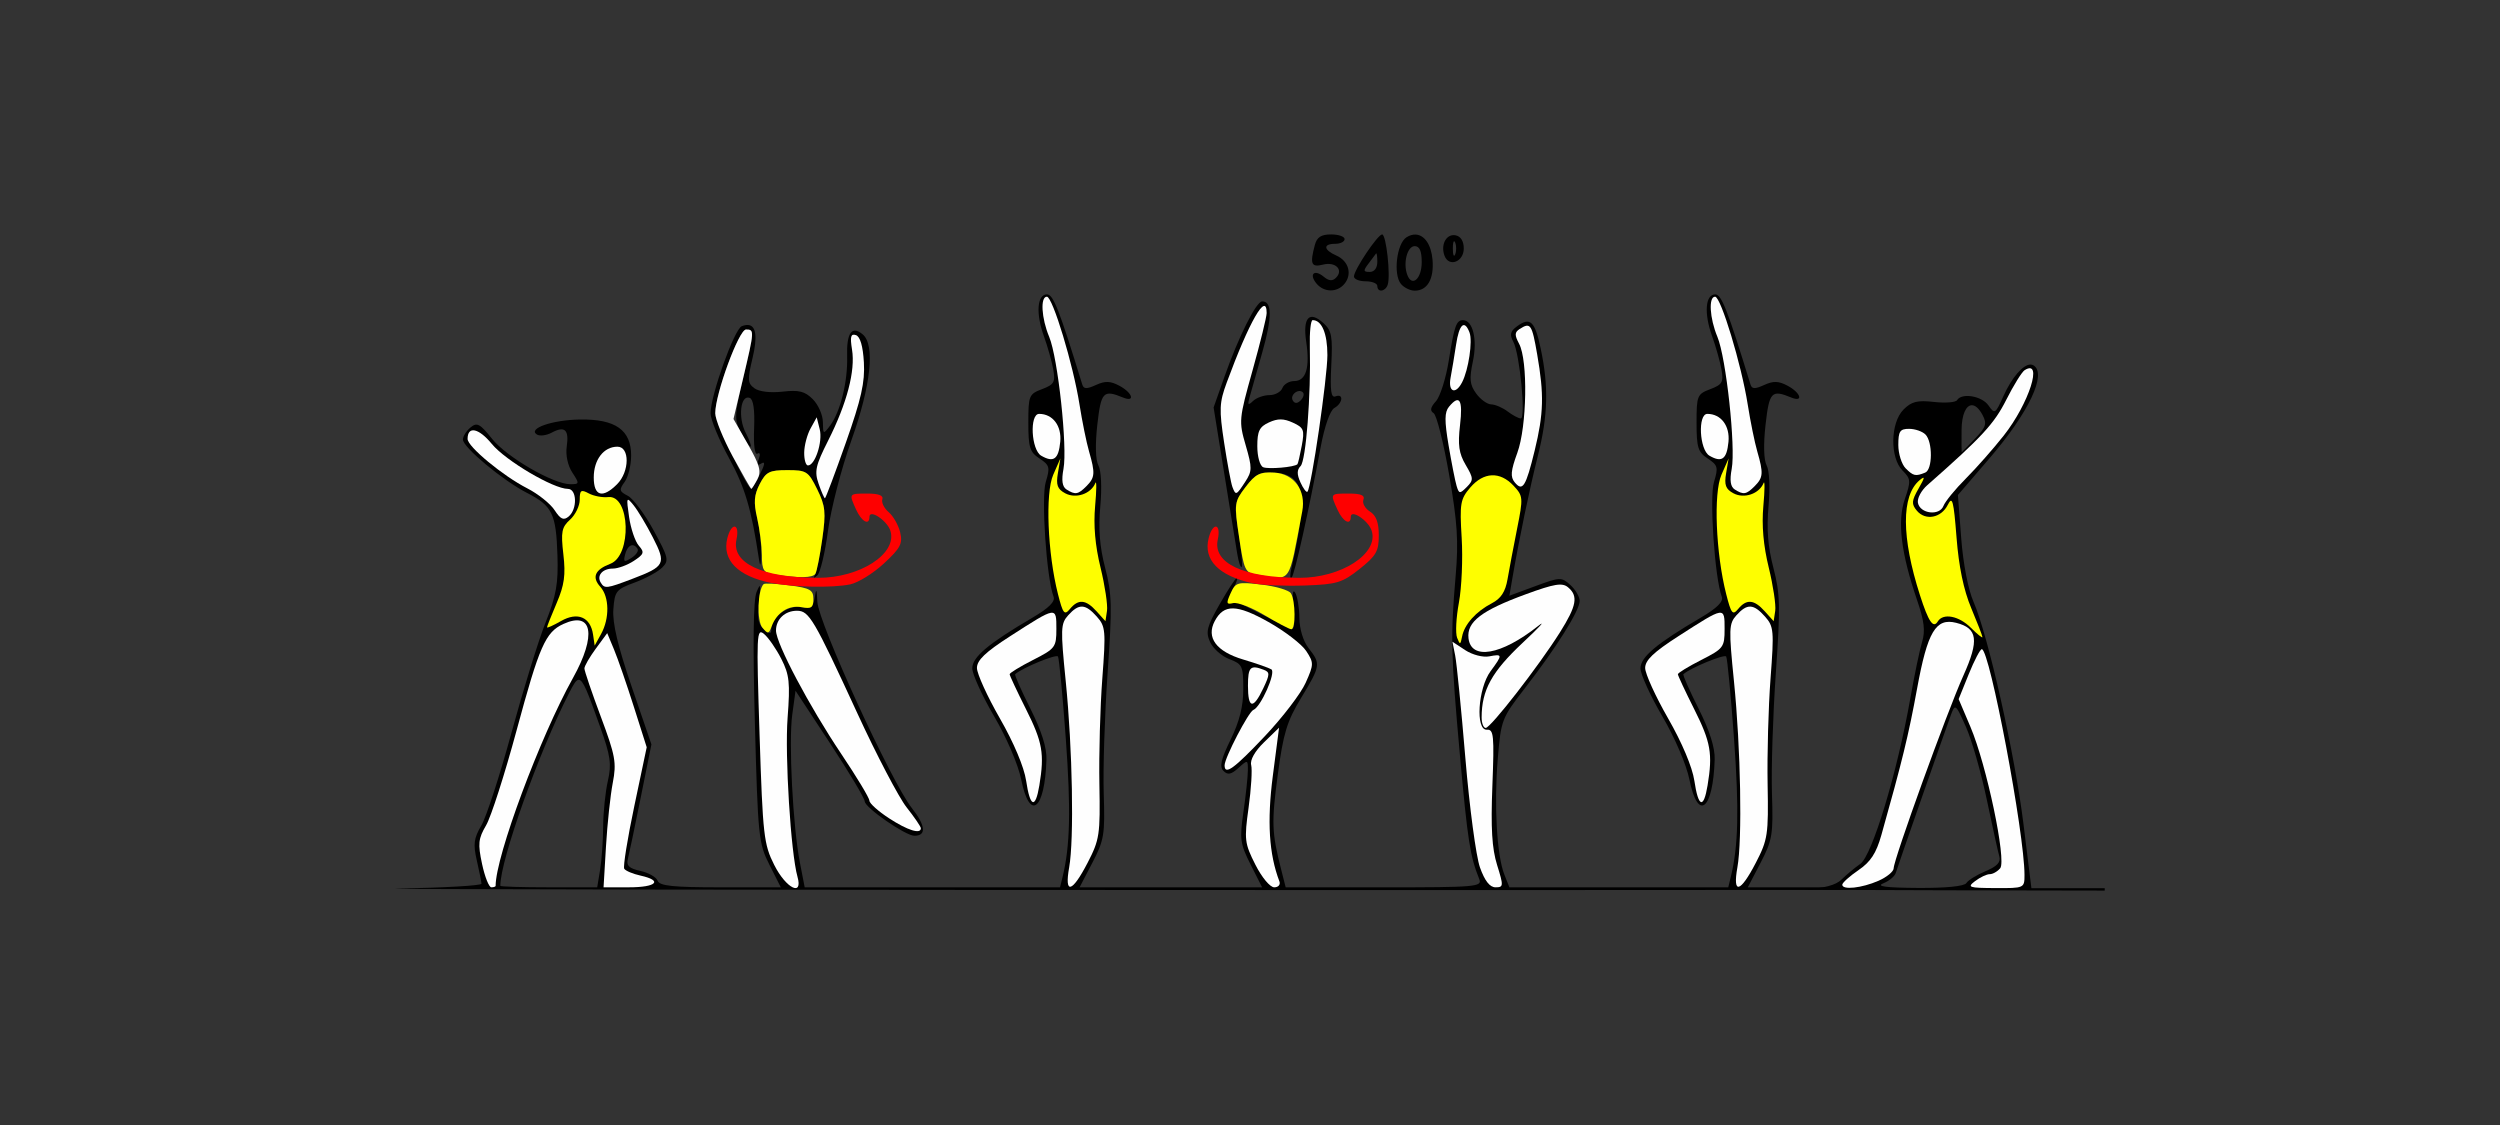 <?xml version="1.0" encoding="UTF-8" standalone="no"?>
<!-- Created with Inkscape (http://www.inkscape.org/) -->

<svg
   xmlns:dc="http://purl.org/dc/elements/1.1/"
   xmlns:cc="http://creativecommons.org/ns#"
   xmlns:rdf="http://www.w3.org/1999/02/22-rdf-syntax-ns#"
   xmlns:svg="http://www.w3.org/2000/svg"
   xmlns="http://www.w3.org/2000/svg"
   xmlns:sodipodi="http://sodipodi.sourceforge.net/DTD/sodipodi-0.dtd"
   xmlns:inkscape="http://www.inkscape.org/namespaces/inkscape"
   id="svg3748"
   version="1.1"
   inkscape:version="0.91 r13725"
   width="500"
   height="225"
   viewBox="0 0 500 225"
   sodipodi:docname="fx220100.svg">
  <rect x="0" y="0" width="500" height="225" fill="#333333" stroke="none"/>
  <defs
     id="defs3752" />
  <sodipodi:namedview
     pagecolor="#a5a5a5"
     bordercolor="#666666"
     borderopacity="1"
     objecttolerance="10"
     gridtolerance="10"
     guidetolerance="10"
     inkscape:pageopacity="0"
     inkscape:pageshadow="2"
     inkscape:window-width="1494"
     inkscape:window-height="795"
     id="namedview3750"
     showgrid="false"
     inkscape:zoom="1.4142136"
     inkscape:cx="180.20611"
     inkscape:cy="161.90738"
     inkscape:window-x="0"
     inkscape:window-y="0"
     inkscape:window-maximized="0"
     inkscape:current-layer="svg3748" />
  <g
     id="g4528"
     transform="translate(-95.829,-167.894)">
    <path
       id="path4426"
       d="m 348.27,228.17 c -1.194,0 -4.718,7.033 -7.549,15.062 l -2.17,6.156 2.104,13.062 c 1.157,7.184 2.334,14.453 2.613,16.152 0.28,1.7 0.685,2.914 0.9,2.697 0.216,-0.216 -0.054,-3.204 -0.602,-6.639 -0.954,-5.987 -0.898,-6.373 1.365,-9.35 1.996,-2.625 2.889,-3.072 5.777,-2.896 6.057,0.369 6.775,4.426 3.396,19.191 -0.295,1.289 -0.275,2.104 0.045,1.812 0.583,-0.531 3.367,-13.033 5.82,-26.143 0.776,-4.149 1.883,-7.307 2.725,-7.779 1.707,-0.958 1.911,-2.969 0.236,-2.324 -0.902,0.347 -1.101,-1.126 -0.844,-6.234 0.291,-5.789 0.081,-6.922 -1.564,-8.416 -2.836,-2.575 -4.178,-1.122 -3.451,3.738 0.775,5.182 -0.04,7.846 -2.398,7.846 -1.01,0 -2.077,0.633 -2.373,1.406 -0.296,0.773 -1.461,1.406 -2.588,1.406 -1.127,0 -2.601,0.527 -3.275,1.172 -0.997,0.953 -1.128,0.821 -0.705,-0.703 0.286,-1.031 1.441,-5.114 2.566,-9.074 1.973,-6.944 1.963,-10.145 -0.029,-10.145 z m 7.35,17.93 c 0.282,-0.027 0.561,0.05 0.783,0.273 0.317,0.318 0.126,1.03 -0.424,1.582 -0.671,0.673 -1.195,0.689 -1.59,0.049 -0.498,-0.808 0.384,-1.824 1.23,-1.904 z"
       style="fill:#000000"
       inkscape:connector-curvature="0" />
    <path
       id="path4420"
       d="m 245.473,232.896 c -0.363,-0.033 -0.793,0.047 -1.291,0.238 -1.49,0.574 -6.238,13.833 -6.238,17.422 0,1.224 1.648,5.231 3.66,8.904 3.22,5.878 4.513,10.239 6.016,20.271 0.25,1.667 0.381,1.396 0.455,-0.938 0.057,-1.805 -0.311,-5.085 -0.818,-7.291 -0.725,-3.154 -0.614,-4.606 0.516,-6.797 1.261,-2.445 1.936,-2.787 5.52,-2.787 3.846,0 4.194,0.223 5.971,3.824 1.647,3.339 1.775,4.599 1.02,9.951 -0.476,3.37 -1.131,6.606 -1.457,7.191 -0.417,0.748 -0.277,0.774 0.473,0.086 0.586,-0.538 1.541,-4.546 2.123,-8.906 0.582,-4.36 2.688,-12.498 4.68,-18.084 3.926,-11.012 4.788,-19.112 2.26,-21.217 -2.183,-1.817 -3.246,-0.295 -3.107,4.451 0.146,5.003 -1.361,11.084 -3.428,13.826 -1.341,1.78 -1.391,1.753 -1.42,-0.732 -0.016,-1.418 -0.92,-3.471 -2.008,-4.562 -1.598,-1.603 -2.764,-1.896 -6.057,-1.523 -2.436,0.275 -4.703,0.003 -5.629,-0.676 -1.374,-1.008 -1.415,-1.697 -0.373,-6.053 1.009,-4.219 0.707,-6.457 -0.865,-6.6 z m -0.441,0.898 c 1.698,0 1.685,0.205 -0.576,9.756 -1.751,7.394 -1.786,8.25 -0.443,10.854 0.802,1.555 1.667,2.828 1.924,2.828 0.257,0 -0.183,-1.262 -0.979,-2.805 -1.568,-3.042 -1.028,-7.664 0.812,-6.955 0.726,0.279 1.032,2.385 0.883,6.066 -0.138,3.388 0.125,5.417 0.66,5.086 0.51,-0.316 0.628,0.135 0.275,1.057 -0.436,1.14 -0.275,1.397 0.555,0.883 0.768,-0.476 0.654,0.276 -0.332,2.189 -0.827,1.604 -1.598,2.913 -1.713,2.91 -0.846,-0.025 -7.219,-13.378 -7.219,-15.125 0,-3.879 4.727,-16.744 6.152,-16.744 z"
       style="fill:#000000"
       inkscape:connector-curvature="0" />
    <path
       id="path4432"
       d="m 305.234,226.764 c -1.982,0 -2.274,3.789 -0.641,8.324 0.765,2.125 1.616,5.151 1.891,6.727 0.437,2.508 0.158,2.995 -2.244,3.904 -2.62,0.992 -2.744,1.295 -2.744,6.723 0,4.961 0.285,5.872 2.236,7.154 2.026,1.332 2.142,1.774 1.246,4.701 -0.945,3.088 0.157,19.232 1.564,22.936 0.37,0.973 -0.943,2.274 -4.258,4.219 -8.804,5.167 -12.004,7.861 -12.004,10.104 0,1.168 1.969,5.489 4.375,9.604 2.506,4.285 4.818,9.683 5.412,12.637 1.713,8.516 4.738,6.116 5.055,-4.008 0.074,-2.358 -1.001,-5.752 -3.221,-10.174 -1.832,-3.649 -3.199,-6.751 -3.037,-6.893 1.456,-1.276 8.23,-4.068 8.559,-3.527 0.232,0.383 0.937,7.781 1.566,16.443 1.033,14.218 0.866,21.463 -0.639,27.611 l -0.516,2.109 -25.535,0 -25.533,0 -0.955,-4.922 c -1.41,-7.265 -2.284,-24.143 -1.533,-29.619 l 0.654,-4.773 6.912,10.518 c 3.802,5.784 6.919,11.004 6.926,11.6 0.015,1.245 8.151,6.885 9.932,6.885 2.456,0 2.268,-2.027 -0.514,-5.551 -4.083,-5.171 -18.719,-37.13 -18.891,-41.25 -0.109,-2.603 -0.224,-2.808 -0.516,-0.916 -0.312,2.026 -0.767,2.362 -2.695,1.992 -2.544,-0.488 -5.994,1.967 -5.994,4.266 0,1.157 -0.239,1.177 -1.502,0.125 -1.138,-0.948 -1.377,-2.279 -0.986,-5.504 0.428,-3.54 0.35,-3.862 -0.463,-1.912 -0.652,1.563 -0.764,10.29 -0.338,26.199 0.61,22.76 0.744,24.063 2.914,28.359 l 2.275,4.504 -12.064,0 c -9.503,0 -12.173,-0.28 -12.57,-1.318 -0.277,-0.725 -1.832,-1.609 -3.455,-1.967 -2.248,-0.495 -2.847,-1.056 -2.51,-2.35 0.244,-0.934 1.405,-6.482 2.58,-12.328 l 2.139,-10.631 -3.949,-11.535 c -2.753,-8.044 -3.863,-12.72 -3.664,-15.447 0.267,-3.662 0.539,-4.007 4.266,-5.383 2.189,-0.808 4.665,-2.154 5.5,-2.992 1.402,-1.406 1.268,-1.979 -1.723,-7.457 -1.782,-3.264 -4.106,-6.373 -5.164,-6.908 -1.702,-0.861 -1.774,-1.179 -0.623,-2.758 0.715,-0.981 1.301,-3.361 1.301,-5.287 0,-5.098 -3.126,-7.306 -10.207,-7.205 -5.568,0.079 -10.552,1.817 -8.631,3.008 0.573,0.355 1.9,0.184 2.949,-0.379 2.621,-1.407 3.503,-0.595 3.01,2.773 -0.25,1.707 0.197,3.797 1.111,5.197 1.46,2.235 1.443,2.342 -0.387,2.342 -3.386,0 -12.723,-5.406 -15.643,-9.057 -2.459,-3.075 -3.029,-3.374 -4.34,-2.283 -0.83,0.691 -1.508,1.773 -1.508,2.402 0,1.554 7.987,8.204 12.828,10.682 5.049,2.584 5.809,4.144 6.08,12.484 0.184,5.649 -0.237,8.027 -2.375,13.428 -1.429,3.609 -4.497,13.523 -6.816,22.031 -2.32,8.508 -5.032,16.86 -6.027,18.561 -1.512,2.583 -1.662,3.74 -0.904,7.031 0.499,2.167 0.917,4.246 0.93,4.621 0.013,0.375 -7.443,0.807 -16.566,0.961 -9.124,0.153 74.673,0.292 186.215,0.309 38.471,0.006 72.091,-0.011 102.279,-0.037 l 0,-0.508 -0.877,0 -17.789,0 2.562,-4.922 c 2.355,-4.525 2.538,-5.64 2.271,-13.828 -0.159,-4.898 0.188,-15.728 0.771,-24.064 0.934,-13.357 0.877,-15.862 -0.486,-21.094 -1.099,-4.217 -1.381,-7.781 -0.971,-12.307 0.336,-3.705 0.182,-7.112 -0.369,-8.145 -0.588,-1.101 -0.674,-4.201 -0.227,-8.162 0.744,-6.587 1.198,-7.067 5.125,-5.451 2.518,1.037 1.936,-0.924 -0.693,-2.336 -1.816,-0.975 -2.852,-1.011 -4.705,-0.164 -1.845,0.843 -2.456,0.826 -2.734,-0.08 -4.606,-14.987 -5.8,-18.041 -7.055,-18.041 -1.982,0 -2.274,3.789 -0.641,8.324 0.765,2.125 1.616,5.151 1.891,6.727 0.437,2.508 0.158,2.995 -2.244,3.904 -2.62,0.992 -2.744,1.295 -2.744,6.723 10e-6,4.961 0.285,5.872 2.236,7.154 2.026,1.332 2.144,1.774 1.248,4.701 -0.945,3.088 0.155,19.232 1.562,22.936 0.37,0.973 -0.943,2.274 -4.258,4.219 -8.804,5.167 -12.004,7.861 -12.004,10.104 0,1.168 1.969,5.489 4.375,9.604 2.506,4.285 4.818,9.683 5.412,12.637 1.713,8.516 4.738,6.116 5.055,-4.008 0.074,-2.358 -1.001,-5.752 -3.221,-10.174 -1.832,-3.649 -3.199,-6.751 -3.037,-6.893 1.456,-1.276 8.23,-4.07 8.559,-3.529 0.232,0.383 0.939,7.783 1.568,16.445 1.033,14.218 0.864,21.463 -0.641,27.611 l -0.516,2.109 -21.885,0 -21.885,0 -1.018,-2.578 c -1.495,-3.789 -2.071,-13.918 -1.311,-23.074 0.652,-7.853 0.775,-8.174 5.492,-14.258 6.214,-8.014 10.891,-15.47 10.896,-17.367 0.002,-0.822 -0.833,-2.253 -1.855,-3.182 -1.793,-1.627 -2.044,-1.621 -7.033,0.223 l -5.174,1.912 0.586,-3.416 c 1.352,-7.892 3.443,-17.942 5.133,-24.666 2.008,-7.993 2.155,-13.747 0.547,-21.336 -1.17,-5.522 -2.099,-6.399 -4.738,-4.463 -1.351,0.991 -1.508,1.65 -0.74,3.09 1.289,2.416 2.543,15.374 1.484,15.336 -0.452,-0.016 -1.637,-0.649 -2.635,-1.406 -0.998,-0.757 -2.47,-1.39 -3.271,-1.406 -0.801,-0.016 -2.157,-0.998 -3.014,-2.182 -1.283,-1.774 -1.397,-2.91 -0.639,-6.475 0.917,-4.314 -0.023,-8.189 -1.988,-8.189 -1.338,0 -1.737,1.128 -2.836,8.027 -0.567,3.56 -1.726,7.243 -2.576,8.186 -1.11,1.23 -1.241,1.904 -0.465,2.385 0.594,0.368 1.994,5.931 3.109,12.363 1.647,9.5 1.891,13.279 1.299,20.133 -1.054,12.198 -0.968,15.785 0.867,36.094 1.527,16.899 2.025,20.079 3.855,24.609 0.619,1.532 -0.645,1.641 -19.027,1.641 l -19.691,0 -0.893,-3.516 c -1.898,-7.465 -1.97,-9.443 -0.693,-18.984 1.117,-8.35 1.829,-10.689 4.688,-15.414 3.892,-6.433 3.942,-6.767 1.5,-9.898 -1.098,-1.408 -1.842,-3.841 -1.863,-6.094 -0.019,-2.062 -0.403,-4.335 -0.854,-5.049 -0.501,-0.794 -0.625,0.438 -0.318,3.17 0.307,2.735 0.148,4.33 -0.412,4.111 -0.503,-0.197 -3.402,-1.623 -6.443,-3.17 -3.041,-1.547 -5.67,-2.882 -5.84,-2.967 -0.17,-0.085 0.161,-1.034 0.734,-2.109 0.574,-1.075 0.849,-1.955 0.611,-1.955 -0.237,0 -1.776,2.357 -3.418,5.236 -2.58,4.523 -2.839,5.555 -1.916,7.588 0.588,1.294 2.321,2.829 3.852,3.408 2.602,0.985 2.783,1.376 2.783,5.984 0,3.459 -0.755,6.473 -2.529,10.102 -1.945,3.979 -2.274,5.427 -1.424,6.279 0.85,0.852 1.541,0.711 2.996,-0.609 1.849,-1.678 1.891,-1.665 1.873,0.539 -0.01,1.24 -0.408,4.952 -0.883,8.248 -0.788,5.465 -0.662,6.395 1.436,10.547 l 2.301,4.553 -18.256,0 -18.256,0 2.562,-4.922 c 2.355,-4.525 2.538,-5.64 2.271,-13.828 -0.159,-4.898 0.188,-15.728 0.771,-24.064 0.934,-13.357 0.875,-15.862 -0.488,-21.094 -1.099,-4.217 -1.379,-7.781 -0.969,-12.307 0.336,-3.705 0.182,-7.112 -0.369,-8.145 -0.588,-1.101 -0.674,-4.201 -0.227,-8.162 0.744,-6.587 1.196,-7.067 5.123,-5.451 2.518,1.037 1.938,-0.924 -0.691,-2.336 -1.816,-0.975 -2.852,-1.011 -4.705,-0.164 -1.845,0.843 -2.456,0.826 -2.734,-0.08 -4.606,-14.987 -5.8,-18.041 -7.055,-18.041 z m -82.902,50.172 c 0.351,0.004 0.706,0.241 1.01,0.734 0.254,0.412 -0.306,1.23 -1.244,1.818 -1.462,0.916 -1.639,0.809 -1.232,-0.75 0.306,-1.173 0.881,-1.81 1.467,-1.803 z m -10.789,26.916 c 0.91,-0.062 1.863,2.554 4.322,9.439 2.072,5.803 2.307,7.437 1.537,10.781 -0.499,2.168 -0.923,6.262 -0.941,9.098 -0.018,2.836 -0.293,6.738 -0.611,8.672 l -0.58,3.516 -9.691,0 c -5.33,0 -9.689,-0.134 -9.689,-0.297 0,-5.162 7.678,-26.685 13.75,-38.547 0.83,-1.622 1.359,-2.625 1.904,-2.662 z"
       style="fill:#000000"
       inkscape:connector-curvature="0" />
    <path
       sodipodi:nodetypes="ccsccscccccssssssssssscssccccsscccscsscssssccc"
       inkscape:connector-curvature="0"
       id="path4410"
       d="m 501.949,240.803 c 0.213,0.002 0.41,0.056 0.588,0.166 2.725,1.69 -0.959,9.452 -8.832,18.607 l -6.295,7.32 0.658,8.617 c 0.393,5.134 1.391,10.29 2.469,12.756 2.909,6.654 8.253,30.415 9.98,44.377 l 1.594,12.891 13.758,0 0.908,0 0,0.473 c -24.268,-0.035 -42.692,-0.08 -52.451,-0.133 -5.577,-0.03 -8.324,-0.063 -7.713,-0.098 4.034,-0.229 6.405,-0.855 7.533,-1.986 0.906,-0.908 2.592,-2.314 3.746,-3.125 2.367,-1.663 7.392,-18.294 10.002,-33.1 0.818,-4.641 1.88,-9.727 2.359,-11.303 0.661,-2.171 0.424,-4.17 -0.979,-8.26 -3.234,-9.428 -4.017,-15.818 -2.486,-20.275 1.247,-3.63 1.213,-4.052 -0.443,-5.713 -2.562,-2.57 -2.452,-9.563 0.191,-12.215 1.602,-1.607 2.761,-1.896 6.09,-1.52 2.261,0.256 4.34,0.094 4.619,-0.359 0.936,-1.519 4.95,-0.844 6.275,1.055 1.256,1.799 1.383,1.72 2.986,-1.848 1.701,-3.783 3.951,-6.34 5.441,-6.328 z m -11.775,8.135 c -1.127,0.032 -2.009,1.834 -2.031,4.965 -0.018,2.445 -0.007,4.447 0.025,4.447 0.032,4.1e-4 1.227,-1.222 2.654,-2.717 2.225,-2.33 2.441,-3.006 1.514,-4.744 -0.721,-1.351 -1.486,-1.97 -2.162,-1.951 z m -3.361,60.471 c -0.257,0.056 -0.472,0.577 -0.793,1.441 -1.099,2.959 -10.556,30.056 -11.051,31.662 -0.202,0.657 -1.324,1.58 -2.492,2.051 -1.509,0.608 0.497,0.874 6.934,0.916 5.651,0.037 9.296,-0.33 9.693,-0.975 0.35,-0.568 2.081,-1.639 3.846,-2.379 2.307,-0.967 3.077,-1.797 2.742,-2.951 -0.256,-0.883 -1.385,-6.001 -2.51,-11.373 -1.125,-5.372 -3,-11.911 -4.168,-14.531 -1.15,-2.581 -1.688,-3.738 -2.088,-3.855 -0.039,-0.011 -0.076,-0.014 -0.113,-0.006 z"
       style="fill:#000000" />
    <path
       sodipodi:nodetypes="ssssssssssssssscssssssscsscccscscsssscssscc"
       inkscape:connector-curvature="0"
       id="path3692-0"
       d="m 362.058,214.779 c -2.005,0 -2.841,0.54 -3.26,2.109 -1.02,3.82 -0.725,4.523 1.646,3.926 2.498,-0.629 4.153,1.057 2.584,2.631 -0.711,0.713 -1.425,0.651 -2.465,-0.215 -1.88,-1.565 -2.99,-0.507 -1.438,1.369 1.494,1.805 4.124,1.838 5.588,0.068 1.6,-1.934 0.852,-4.575 -1.604,-5.658 -2.601,-1.148 -2.718,-2.355 -0.229,-2.355 1.028,0 1.869,-0.422 1.869,-0.938 0,-0.516 -1.211,-0.938 -2.693,-0.938 z m 10.201,0 c -0.884,0 -5.639,7.099 -5.639,8.418 0,0.527 1.053,0.957 2.338,0.957 1.285,0 2.336,0.422 2.336,0.938 0,1.341 1.593,1.16 2.07,-0.234 0.614,-1.796 -0.294,-10.078 -1.105,-10.078 z m 6.711,0.025 c -0.58,-0.028 -1.199,0.144 -1.834,0.543 -1.967,1.236 -2.706,7.417 -1.115,9.34 0.61,0.737 1.848,1.342 2.75,1.342 2.536,0 3.887,-2.339 3.564,-6.168 -0.259,-3.073 -1.627,-4.972 -3.365,-5.057 z m 7.637,0.115 c -1.653,-0.04 -2.66,2.063 -1.863,4.146 0.891,2.33 3.84,1.198 3.84,-1.475 1e-5,-1.464 -0.604,-2.435 -1.639,-2.635 -0.116,-0.022 -0.228,-0.035 -0.338,-0.037 z m 0.076,1.23 c 0.056,0.021 0.119,0.108 0.184,0.27 0.259,0.645 0.259,1.699 0,2.344 -0.259,0.645 -0.471,0.117 -0.471,-1.172 0,-0.967 0.118,-1.505 0.287,-1.441 z m -7.912,0.973 c 0.973,0 1.402,0.981 1.402,3.203 0,3.324 -1.929,5.046 -2.877,2.568 -0.897,-2.345 -0.022,-5.771 1.475,-5.771 z m -7.688,1.447 c 0.12,0.013 0.211,0.7 0.211,1.678 0,1.249 -0.584,2.031 -1.516,2.031 -1.298,0 -1.337,-0.236 -0.266,-1.641 0.689,-0.902 1.372,-1.816 1.518,-2.031 0.018,-0.027 0.036,-0.039 0.053,-0.037 z"
       style="fill:#000000" />
    <path
       id="path4508"
       d="m 192.243,340.697 c -0.865,-4.048 -0.76,-5.064 0.803,-7.734 0.99,-1.691 3.737,-10.246 6.106,-19.011 4.556,-16.861 5.771,-19.627 9.343,-21.26 5.838,-2.668 6.708,2.224 1.922,10.808 -6.6,11.839 -15.463,35.661 -15.463,41.561 0,0.163 -0.386,0.297 -0.857,0.297 -0.471,0 -1.306,-2.097 -1.854,-4.66 z"
       style="fill:#fefefe"
       inkscape:connector-curvature="0" />
    <path
       id="path4506"
       d="m 217.027,337.154 c 0.268,-4.512 0.878,-10.226 1.356,-12.699 0.778,-4.027 0.527,-5.409 -2.402,-13.255 -1.799,-4.817 -3.27,-9.146 -3.27,-9.619 0,-0.473 1.026,-2.255 2.28,-3.96 l 2.28,-3.1 1.372,3.294 c 0.755,1.812 2.532,6.947 3.95,11.412 l 2.578,8.117 -2.48,11.77 c -1.364,6.474 -2.27,12.111 -2.013,12.528 0.257,0.417 1.724,1.034 3.26,1.373 4.524,0.997 3.202,2.341 -2.302,2.341 l -5.095,0 z"
       style="fill:#fefefe"
       inkscape:connector-curvature="0" />
    <path
       id="path4504"
       d="m 250.684,340.904 c -2.098,-4.163 -2.29,-5.858 -2.941,-25.997 -0.654,-20.23 -0.599,-21.463 0.895,-20.219 0.875,0.729 2.43,2.974 3.456,4.991 1.614,3.173 1.782,4.756 1.253,11.781 -0.571,7.58 0.64,27.04 1.977,31.788 1.139,4.043 -2.296,2.309 -4.64,-2.344 z"
       style="fill:#fefefe"
       inkscape:connector-curvature="0" />
    <path
       id="path4502"
       d="m 309.662,341.373 c 1.004,-5.621 0.672,-23.725 -0.682,-37.189 -1.062,-10.554 -1.024,-11.558 0.501,-13.248 2.138,-2.37 3.413,-2.307 5.713,0.281 1.747,1.965 1.822,2.813 1.095,12.422 -0.429,5.672 -0.691,15.164 -0.583,21.094 0.185,10.107 0.038,11.089 -2.35,15.703 -3.124,6.037 -4.676,6.431 -3.695,0.938 z"
       style="fill:#fefefe"
       inkscape:connector-curvature="0" />
    <path
       id="path4500"
       d="m 346.895,340.813 c -2.151,-4.257 -2.236,-4.977 -1.348,-11.401 0.521,-3.772 0.754,-7.598 0.519,-8.502 -0.263,-1.01 0.73,-2.771 2.574,-4.564 l 3.003,-2.919 -1.249,9.637 c -1.177,9.08 -0.768,15.66 1.312,21.098 0.253,0.661 -0.208,1.196 -1.029,1.196 -0.838,0 -2.487,-1.981 -3.782,-4.544 z"
       style="fill:#fefefe"
       inkscape:connector-curvature="0" />
    <path
       id="path4498"
       d="m 391.819,341.373 c -0.781,-2.191 -2.091,-12 -2.911,-21.797 -0.82,-9.797 -1.739,-19.055 -2.042,-20.574 l -0.551,-2.761 2.554,1.679 c 1.416,0.931 3.549,1.488 4.787,1.25 2.72,-0.522 2.736,-0.358 0.294,2.956 -2.533,3.437 -3.063,11.883 -0.735,11.711 1.363,-0.1 1.483,1.136 1.09,11.25 -0.328,8.459 -0.086,12.501 0.947,15.816 1.307,4.191 1.288,4.453 -0.312,4.453 -1.155,0 -2.156,-1.279 -3.121,-3.984 z"
       style="fill:#fefefe"
       inkscape:connector-curvature="0" />
    <path
       id="path4496"
       d="m 443.307,341.373 c 1.004,-5.621 0.672,-23.725 -0.682,-37.189 -1.062,-10.554 -1.024,-11.558 0.501,-13.248 2.138,-2.37 3.413,-2.307 5.713,0.281 1.747,1.965 1.822,2.813 1.095,12.422 -0.429,5.672 -0.691,15.164 -0.583,21.094 0.185,10.107 0.038,11.089 -2.35,15.703 -3.124,6.037 -4.676,6.431 -3.695,0.938 z"
       style="fill:#fefefe"
       inkscape:connector-curvature="0" />
    <path
       inkscape:connector-curvature="0"
       id="path4494"
       d="m 500.727,342.888 c 0,-8.355 -6.954,-45.138 -8.536,-45.156 -0.326,-0.004 -1.502,2.241 -2.613,4.988 l -2.021,4.995 2.361,5.552 c 3.219,7.57 7.247,26.709 5.951,28.277 -0.538,0.65 -1.477,1.182 -2.087,1.182 -0.61,0 -1.925,0.619 -2.923,1.376 -1.658,1.258 -1.313,1.379 4.027,1.406 5.794,0.029 5.841,0.008 5.841,-2.619 z"
       style="fill:#fefefe" />
    <path
       inkscape:connector-curvature="0"
       id="path4492"
       d="m 471.521,344.052 c 1.671,-0.733 3.039,-1.859 3.041,-2.502 0.006,-1.778 10.662,-31.239 13.929,-38.508 3.198,-7.116 2.876,-9.502 -1.428,-10.585 -4.075,-1.026 -5.731,1.764 -7.822,13.185 -1.697,9.266 -2.989,14.564 -7.136,29.255 -1.031,3.653 -2.148,5.364 -4.588,7.031 -1.774,1.212 -3.228,2.52 -3.232,2.906 -0.01,1.104 3.9,0.682 7.237,-0.782 z"
       style="fill:#fefefe" />
    <path
       id="path4490"
       d="m 273.645,331.554 c -2.159,-1.404 -3.926,-2.986 -3.927,-3.516 -0.001,-0.529 -2.549,-4.759 -5.663,-9.4 -6.396,-9.534 -13.027,-22.074 -13.027,-24.635 0,-2.268 1.789,-3.958 4.191,-3.958 2.433,0 3.348,1.554 12.092,20.53 3.849,8.354 8.279,16.811 9.844,18.793 1.565,1.982 2.845,3.859 2.845,4.172 0,1.256 -2.639,0.432 -6.355,-1.985 z"
       style="fill:#fefefe"
       inkscape:connector-curvature="0" />
    <path
       id="path4488"
       d="m 301.052,324.029 c -0.398,-2.702 -2.461,-7.599 -5.246,-12.454 -2.525,-4.401 -4.59,-8.939 -4.59,-10.084 0,-1.558 1.685,-3.167 6.68,-6.378 9.284,-5.97 9.208,-5.958 9.208,-1.434 0,3.66 -0.213,3.943 -4.673,6.21 -2.57,1.306 -4.673,2.59 -4.673,2.852 0,0.262 1.472,3.408 3.271,6.992 3.313,6.598 3.715,8.897 2.671,15.234 -0.79,4.794 -1.859,4.415 -2.647,-0.938 z"
       style="fill:#fefefe"
       inkscape:connector-curvature="0" />
    <path
       id="path4486"
       d="m 434.697,324.029 c -0.398,-2.702 -2.461,-7.599 -5.246,-12.454 -2.525,-4.401 -4.59,-8.939 -4.59,-10.084 0,-1.558 1.685,-3.167 6.68,-6.378 9.284,-5.97 9.208,-5.958 9.208,-1.434 0,3.66 -0.213,3.943 -4.673,6.21 -2.57,1.306 -4.673,2.59 -4.673,2.852 0,0.262 1.472,3.408 3.271,6.992 3.313,6.598 3.715,8.897 2.671,15.234 -0.79,4.794 -1.859,4.415 -2.647,-0.938 z"
       style="fill:#fefefe"
       inkscape:connector-curvature="0" />
    <path
       id="path4484"
       d="m 340.748,320.951 c 0,-1.475 4.795,-10.706 5.752,-11.071 1.488,-0.568 4.571,-7.511 3.602,-8.112 -0.502,-0.311 -3.041,-1.2 -5.643,-1.975 -5.382,-1.603 -7.439,-4.39 -5.677,-7.692 1.826,-3.422 4.378,-3.376 10.742,0.194 3.263,1.83 6.66,4.442 7.55,5.804 1.539,2.356 1.533,2.664 -0.111,6.35 -0.951,2.131 -4.621,6.933 -8.156,10.672 -6.189,6.546 -8.059,7.898 -8.059,5.829 z"
       style="fill:#fefefe"
       inkscape:connector-curvature="0" />
    <path
       id="path4482"
       d="m 392.155,311.373 c 0.014,-5.469 2.022,-9.122 8.201,-14.912 3.454,-3.237 4.808,-4.723 3.009,-3.303 -7.314,5.775 -13.325,6.811 -13.837,2.386 -0.379,-3.278 2.588,-5.55 11.501,-8.812 5.705,-2.087 7.249,-2.341 8.401,-1.383 2.091,1.741 1.739,3.694 -1.63,9.043 -4.234,6.724 -13.84,19.089 -14.829,19.089 -0.452,0 -0.819,-0.949 -0.816,-2.109 z"
       style="fill:#fefefe"
       inkscape:connector-curvature="0" />
    <path
       id="path4480"
       d="m 345.421,305.045 c 0,-3.751 0.47,-4.23 3.142,-3.201 1.267,0.488 1.257,0.903 -0.097,3.75 -2.012,4.232 -3.045,4.046 -3.045,-0.549 z"
       style="fill:#fefefe"
       inkscape:connector-curvature="0" />
    <path
       id="path4478"
       d="m 215.982,284.42 c -0.868,-1.409 0.342,-2.812 2.424,-2.812 1.016,0 2.897,-0.69 4.18,-1.534 2.053,-1.35 2.174,-1.715 1.003,-3.047 -0.731,-0.832 -1.605,-3.412 -1.942,-5.732 -0.58,-3.999 -0.533,-4.121 0.907,-2.344 0.835,1.031 2.57,3.93 3.854,6.442 2.696,5.273 2.449,5.769 -4.113,8.269 -5.161,1.966 -5.543,2.012 -6.316,0.758 z"
       style="fill:#fefefe"
       inkscape:connector-curvature="0" />
    <path
       id="path4476"
       d="m 206.74,269.917 c -0.844,-1.291 -3.3,-3.252 -5.46,-4.357 -4.883,-2.499 -11.935,-8.335 -11.935,-9.877 0,-2.654 2.228,-2.192 4.857,1.008 2.729,3.322 12.313,8.979 15.21,8.979 1.808,0 1.915,4.053 0.145,5.527 -1.006,0.837 -1.616,0.561 -2.817,-1.279 z"
       style="fill:#fefefe"
       inkscape:connector-curvature="0" />
    <path
       inkscape:connector-curvature="0"
       id="path4474"
       d="m 484.523,269.074 c 0.336,-0.877 2.348,-3.338 4.472,-5.469 2.124,-2.131 5.539,-6.002 7.588,-8.602 5.058,-6.419 7.934,-15.409 4.185,-13.085 -0.56,0.347 -2.223,3.026 -3.696,5.953 -2.411,4.791 -4.887,7.466 -15.8,17.071 -1.191,1.048 -2.028,2.631 -1.86,3.516 0.417,2.196 4.326,2.667 5.111,0.616 z"
       style="fill:#fefefe" />
    <path
       id="path4472"
       d="m 259.554,264.659 c -0.872,-2.508 -0.621,-3.641 1.917,-8.672 3.741,-7.413 5.451,-13.929 4.766,-18.161 -0.422,-2.611 -0.253,-3.251 0.77,-2.912 0.855,0.283 1.411,2.18 1.599,5.453 0.229,3.987 -0.515,7.297 -3.62,16.098 -2.149,6.093 -4.025,11.079 -4.169,11.079 -0.143,0 -0.712,-1.298 -1.264,-2.885 z"
       style="fill:#fefefe"
       inkscape:connector-curvature="0" />
    <path
       id="path4470"
       d="m 214.58,263.393 c 0,-3.571 1.992,-6.161 4.74,-6.161 2.485,0 2.441,4.985 -0.067,7.5 -2.905,2.914 -4.673,2.407 -4.673,-1.339 z"
       style="fill:#fefefe"
       inkscape:connector-curvature="0" />
    <path
       id="path4468"
       d="m 309.138,265.792 c -0.859,-0.546 -1.045,-1.808 -0.611,-4.131 0.818,-4.375 -1.115,-22.208 -2.863,-26.403 -1.557,-3.737 -1.803,-8.026 -0.461,-8.026 1.155,0 5.273,13.606 6.526,21.562 0.528,3.352 1.385,7.568 1.905,9.369 1.265,4.383 1.201,5.241 -0.523,6.97 -1.667,1.673 -2.231,1.766 -3.973,0.658 z"
       style="fill:#fefefe"
       inkscape:connector-curvature="0" />
    <path
       id="path4466"
       d="m 342.311,265.283 c -0.279,-0.728 -1.023,-4.707 -1.654,-8.841 -1.022,-6.7 -0.966,-8.008 0.517,-12.035 4.505,-12.228 7.985,-18.288 7.985,-13.903 0,0.768 -1.266,5.919 -2.813,11.446 -2.739,9.783 -2.775,10.181 -1.377,15.005 1.311,4.524 1.303,5.159 -0.098,7.304 -1.787,2.736 -1.89,2.777 -2.56,1.025 z"
       style="fill:#fefefe"
       inkscape:connector-curvature="0" />
    <path
       id="path4464"
       d="m 355.925,264.383 c -0.735,-1.617 -0.728,-2.52 0.024,-3.275 1.069,-1.072 2.092,-14.253 1.847,-23.798 -0.076,-2.965 0.178,-5.391 0.565,-5.391 1.821,0 2.947,2.667 2.947,6.984 -2.1e-4,4.548 -3.214,26.552 -3.991,27.332 -0.208,0.208 -0.834,-0.626 -1.392,-1.854 z"
       style="fill:#fefefe"
       inkscape:connector-curvature="0" />
    <path
       id="path4462"
       d="m 387.146,265.071 c -0.288,-0.96 -1.006,-4.601 -1.597,-8.092 -0.837,-4.945 -0.821,-6.653 0.074,-7.734 2.12,-2.562 2.809,-1.422 2.213,3.661 -0.466,3.981 -0.228,5.666 1.127,7.968 1.581,2.685 1.598,3.04 0.212,4.431 -1.386,1.39 -1.549,1.372 -2.03,-0.234 z"
       style="fill:#fefefe"
       inkscape:connector-curvature="0" />
    <path
       id="path4460"
       d="m 442.783,265.792 c -0.859,-0.546 -1.045,-1.808 -0.611,-4.131 0.818,-4.375 -1.115,-22.208 -2.863,-26.403 -1.557,-3.737 -1.803,-8.026 -0.461,-8.026 1.155,0 5.273,13.606 6.526,21.562 0.528,3.352 1.385,7.568 1.905,9.369 1.265,4.383 1.201,5.241 -0.523,6.97 -1.667,1.673 -2.231,1.766 -3.973,0.658 z"
       style="fill:#fefefe"
       inkscape:connector-curvature="0" />
    <path
       id="path4458"
       d="m 242.383,259.202 c -1.928,-3.551 -3.505,-7.449 -3.505,-8.662 0,-3.879 4.727,-16.744 6.152,-16.744 1.699,0 1.687,0.199 -0.589,9.811 l -1.914,8.084 2.899,5.082 c 2.367,4.15 2.712,5.432 1.881,6.99 -0.56,1.049 -1.108,1.905 -1.218,1.901 -0.11,-0.004 -1.778,-2.911 -3.705,-6.462 z"
       style="fill:#fefefe"
       inkscape:connector-curvature="0" />
    <path
       id="path4456"
       d="m 398.78,264.37 c -0.909,-1.098 -0.805,-2.301 0.509,-5.899 1.934,-5.296 2.151,-18.465 0.361,-21.821 -0.93,-1.743 -0.908,-2.309 0.115,-2.959 2.176,-1.383 2.448,-0.988 3.505,5.104 1.397,8.049 1.3,11.791 -0.5,19.184 -1.768,7.261 -2.414,8.296 -3.989,6.393 z"
       style="fill:#fefefe"
       inkscape:connector-curvature="0" />
    <path
       inkscape:connector-curvature="0"
       id="path4454"
       d="m 480.867,262.416 c 1.49,-0.603 1.524,-6.147 0.047,-7.629 -0.617,-0.619 -2.089,-1.125 -3.271,-1.125 -1.825,0 -2.15,0.485 -2.15,3.214 0,1.768 0.661,3.877 1.469,4.688 1.533,1.537 1.975,1.634 3.905,0.852 z"
       style="fill:#fefefe" />
    <path
       id="path4452"
       d="m 348.458,261.334 c -0.651,-0.283 -1.168,-2.142 -1.168,-4.2 0,-3.028 0.42,-3.884 2.336,-4.76 1.763,-0.806 2.934,-0.795 4.772,0.045 2.196,1.004 2.372,1.457 1.786,4.604 -0.357,1.92 -0.748,3.591 -0.868,3.715 -0.572,0.588 -5.825,1.044 -6.858,0.596 z"
       style="fill:#fefefe"
       inkscape:connector-curvature="0" />
    <path
       id="path4450"
       d="m 256.669,258.404 c 0.018,-1.418 0.589,-3.584 1.269,-4.814 l 1.236,-2.236 0.605,2.417 c 0.616,2.463 -0.936,7.212 -2.358,7.212 -0.431,0 -0.77,-1.16 -0.751,-2.578 z"
       style="fill:#fefefe"
       inkscape:connector-curvature="0" />
    <path
       id="path4448"
       d="m 304.066,259.031 c -2.006,-1.17 -2.36,-8.361 -0.412,-8.361 2.728,0 4.535,2.393 4.224,5.594 -0.338,3.488 -1.334,4.211 -3.812,2.767 z"
       style="fill:#fefefe"
       inkscape:connector-curvature="0" />
    <path
       id="path4446"
       d="m 437.711,259.031 c -2.006,-1.17 -2.36,-8.361 -0.412,-8.361 2.728,0 4.535,2.393 4.224,5.594 -0.338,3.488 -1.334,4.211 -3.812,2.767 z"
       style="fill:#fefefe"
       inkscape:connector-curvature="0" />
    <path
       id="path3488"
       d="m 385.951,243.404 c 0.27,-1.418 0.761,-4.371 1.091,-6.562 0.622,-4.134 1.679,-5.097 2.69,-2.452 0.659,1.722 -0.192,7.457 -1.477,9.952 -1.325,2.573 -2.855,1.951 -2.305,-0.938 z"
       style="fill:#fefefe"
       inkscape:connector-curvature="0" />
    <path
       id="path4526"
       d="m 214.438,294.798 c -0.514,-3.504 -3.103,-4.588 -6.418,-2.688 -1.532,0.878 -2.786,1.441 -2.786,1.25 0,-0.191 0.87,-2.384 1.934,-4.874 1.534,-3.591 1.81,-5.599 1.334,-9.715 -0.521,-4.505 -0.345,-5.419 1.337,-6.946 1.065,-0.967 1.937,-2.763 1.937,-3.99 0,-1.916 0.256,-2.094 1.808,-1.261 0.994,0.534 2.744,0.865 3.888,0.736 4.388,-0.494 4.771,11.685 0.42,13.344 -3.087,1.177 -3.739,2.675 -2.001,4.601 1.813,2.01 1.882,6.309 0.15,9.447 l -1.277,2.314 z"
       style="fill:#fefe00"
       inkscape:connector-curvature="0" />
    <path
       id="path4524"
       d="m 387.247,295.44 c -0.353,-0.9 -0.189,-4.064 0.365,-7.031 0.554,-2.967 0.803,-8.788 0.552,-12.935 -0.417,-6.897 -0.27,-7.757 1.72,-10.078 2.673,-3.117 5.936,-3.261 8.633,-0.38 1.953,2.085 1.977,2.375 0.722,8.672 -0.714,3.583 -1.569,8.095 -1.9,10.028 -0.433,2.531 -1.309,3.88 -3.132,4.826 -3.185,1.652 -5.5,4.238 -5.962,6.661 -0.322,1.689 -0.421,1.713 -1,0.239 z"
       style="fill:#fefe00"
       inkscape:connector-curvature="0" />
    <path
       inkscape:connector-curvature="0"
       id="path4522"
       d="m 492.315,295.31 c 0,-0.25 -1.012,-2.867 -2.249,-5.817 -1.505,-3.589 -2.474,-8.246 -2.928,-14.081 -0.579,-7.432 -0.837,-8.4 -1.746,-6.562 -1.313,2.652 -4.482,3.248 -6.204,1.167 -1.095,-1.324 -1.043,-1.966 0.358,-4.414 1.3,-2.272 1.342,-2.617 0.202,-1.668 -3.674,3.058 -3.646,11.415 0.077,23.01 1.708,5.318 2.654,6.71 3.561,5.238 1.071,-1.738 4.234,-1.126 6.635,1.282 1.262,1.266 2.294,2.097 2.294,1.847 z"
       style="fill:#fefe00" />
    <path
       id="path4520"
       d="m 248.286,293.401 c -1.113,-1.345 -0.931,-7.483 0.257,-8.675 0.219,-0.22 2.55,-0.113 5.18,0.237 4.136,0.55 4.782,0.919 4.782,2.729 0,1.728 -0.408,2.015 -2.342,1.644 -2.553,-0.49 -4.975,1.049 -5.991,3.806 -0.587,1.592 -0.763,1.616 -1.886,0.259 z"
       style="fill:#fefe00"
       inkscape:connector-curvature="0" />
    <path
       id="path4518"
       d="m 348.692,290.916 c -2.57,-1.531 -5.378,-2.612 -6.24,-2.402 -1.353,0.33 -1.422,0.061 -0.503,-1.962 1.003,-2.209 1.36,-2.309 6.205,-1.738 2.827,0.333 5.465,1.119 5.862,1.746 0.93,1.468 0.97,7.249 0.05,7.187 -0.386,-0.026 -2.804,-1.3 -5.374,-2.831 z"
       style="fill:#fefe00"
       inkscape:connector-curvature="0" />
    <path
       id="path4516"
       d="m 315.136,290.155 c -2.132,-2.377 -3.632,-2.509 -5.319,-0.47 -1.101,1.33 -1.392,0.969 -2.393,-2.964 -2.083,-8.192 -2.563,-20.189 -0.954,-23.864 l 1.437,-3.281 -0.501,2.96 c -0.399,2.355 -0.099,3.177 1.467,4.017 2.132,1.144 5.145,0.121 6.024,-2.045 0.264,-0.65 0.245,1.412 -0.042,4.584 -0.351,3.884 9.4e-4,7.908 1.081,12.327 0.881,3.608 1.463,7.496 1.292,8.64 l -0.311,2.08 -1.78,-1.985 z"
       style="fill:#fefe00"
       inkscape:connector-curvature="0" />
    <path
       id="path4514"
       d="m 448.781,290.155 c -2.132,-2.377 -3.632,-2.509 -5.319,-0.47 -1.101,1.33 -1.392,0.969 -2.393,-2.964 -2.083,-8.192 -2.563,-20.189 -0.954,-23.864 l 1.437,-3.281 -0.501,2.96 c -0.399,2.355 -0.099,3.177 1.467,4.017 2.132,1.144 5.145,0.121 6.024,-2.045 0.264,-0.65 0.245,1.412 -0.042,4.584 -0.351,3.884 9.4e-4,7.908 1.081,12.327 0.881,3.608 1.463,7.496 1.292,8.64 l -0.311,2.08 -1.78,-1.985 z"
       style="fill:#fefe00"
       inkscape:connector-curvature="0" />
    <path
       id="path4512"
       d="m 250.795,282.811 c -2.263,-0.344 -2.573,-0.803 -2.593,-3.844 -0.013,-1.899 -0.438,-5.258 -0.945,-7.464 -0.725,-3.154 -0.615,-4.606 0.514,-6.797 1.261,-2.445 1.936,-2.786 5.52,-2.786 3.846,0 4.194,0.222 5.97,3.824 1.647,3.339 1.776,4.6 1.021,9.952 -0.476,3.37 -1.095,6.501 -1.376,6.958 -0.513,0.832 -3.316,0.887 -8.111,0.158 z"
       style="fill:#fefe00"
       inkscape:connector-curvature="0" />
    <path
       id="path3484"
       d="m 347.162,282.821 c -2.295,-0.354 -2.536,-0.864 -3.508,-7.418 -1.014,-6.84 -0.978,-7.124 1.297,-10.116 1.975,-2.598 2.874,-3.046 5.757,-2.87 3.978,0.242 6.369,3.578 5.567,7.766 -2.871,14.988 -1.971,13.74 -9.113,12.638 z"
       style="fill:#fefe00"
       inkscape:connector-curvature="0" />
    <path
       sodipodi:nodetypes="sssssssssssssscssssssscsssscc"
       inkscape:connector-curvature="0"
       id="path3482"
       d="m 250.094,284.486 c -6.717,-1.347 -9.894,-4.58 -8.8,-8.953 0.817,-3.265 2.547,-3.008 1.829,0.272 -1.034,4.722 5.087,7.604 16.255,7.655 8.437,0.038 15.974,-4.844 14.529,-9.412 -0.646,-2.042 -4.187,-4.398 -4.187,-2.786 0,1.815 -1.565,0.979 -2.654,-1.417 -1.485,-3.269 -1.507,-3.237 2.264,-3.237 2.235,0 3.221,0.384 2.966,1.153 -0.211,0.634 0.367,1.794 1.284,2.578 0.917,0.784 1.946,2.603 2.286,4.044 0.53,2.243 0.06,3.136 -3.268,6.218 -2.138,1.98 -5.184,3.86 -6.77,4.178 -3.592,0.721 -11.405,0.575 -15.734,-0.293 z m 96.262,0.054 c -6.785,-1.473 -9.89,-4.651 -8.8,-9.007 0.817,-3.265 2.547,-3.008 1.829,0.272 -1.034,4.722 5.087,7.604 16.255,7.655 8.437,0.038 15.974,-4.844 14.529,-9.412 -0.646,-2.042 -4.187,-4.398 -4.187,-2.786 0,1.815 -1.565,0.979 -2.654,-1.417 -1.485,-3.27 -1.508,-3.237 2.286,-3.237 2.41,0 3.236,0.353 2.897,1.239 -0.261,0.682 0.325,1.74 1.302,2.352 1.253,0.785 1.776,2.192 1.776,4.776 0,3.17 -0.517,4.074 -3.842,6.716 -3.476,2.761 -4.522,3.077 -10.981,3.306 -3.927,0.14 -8.611,-0.066 -10.41,-0.456 z"
       style="fill:#fe0000" />
  </g>
</svg>
